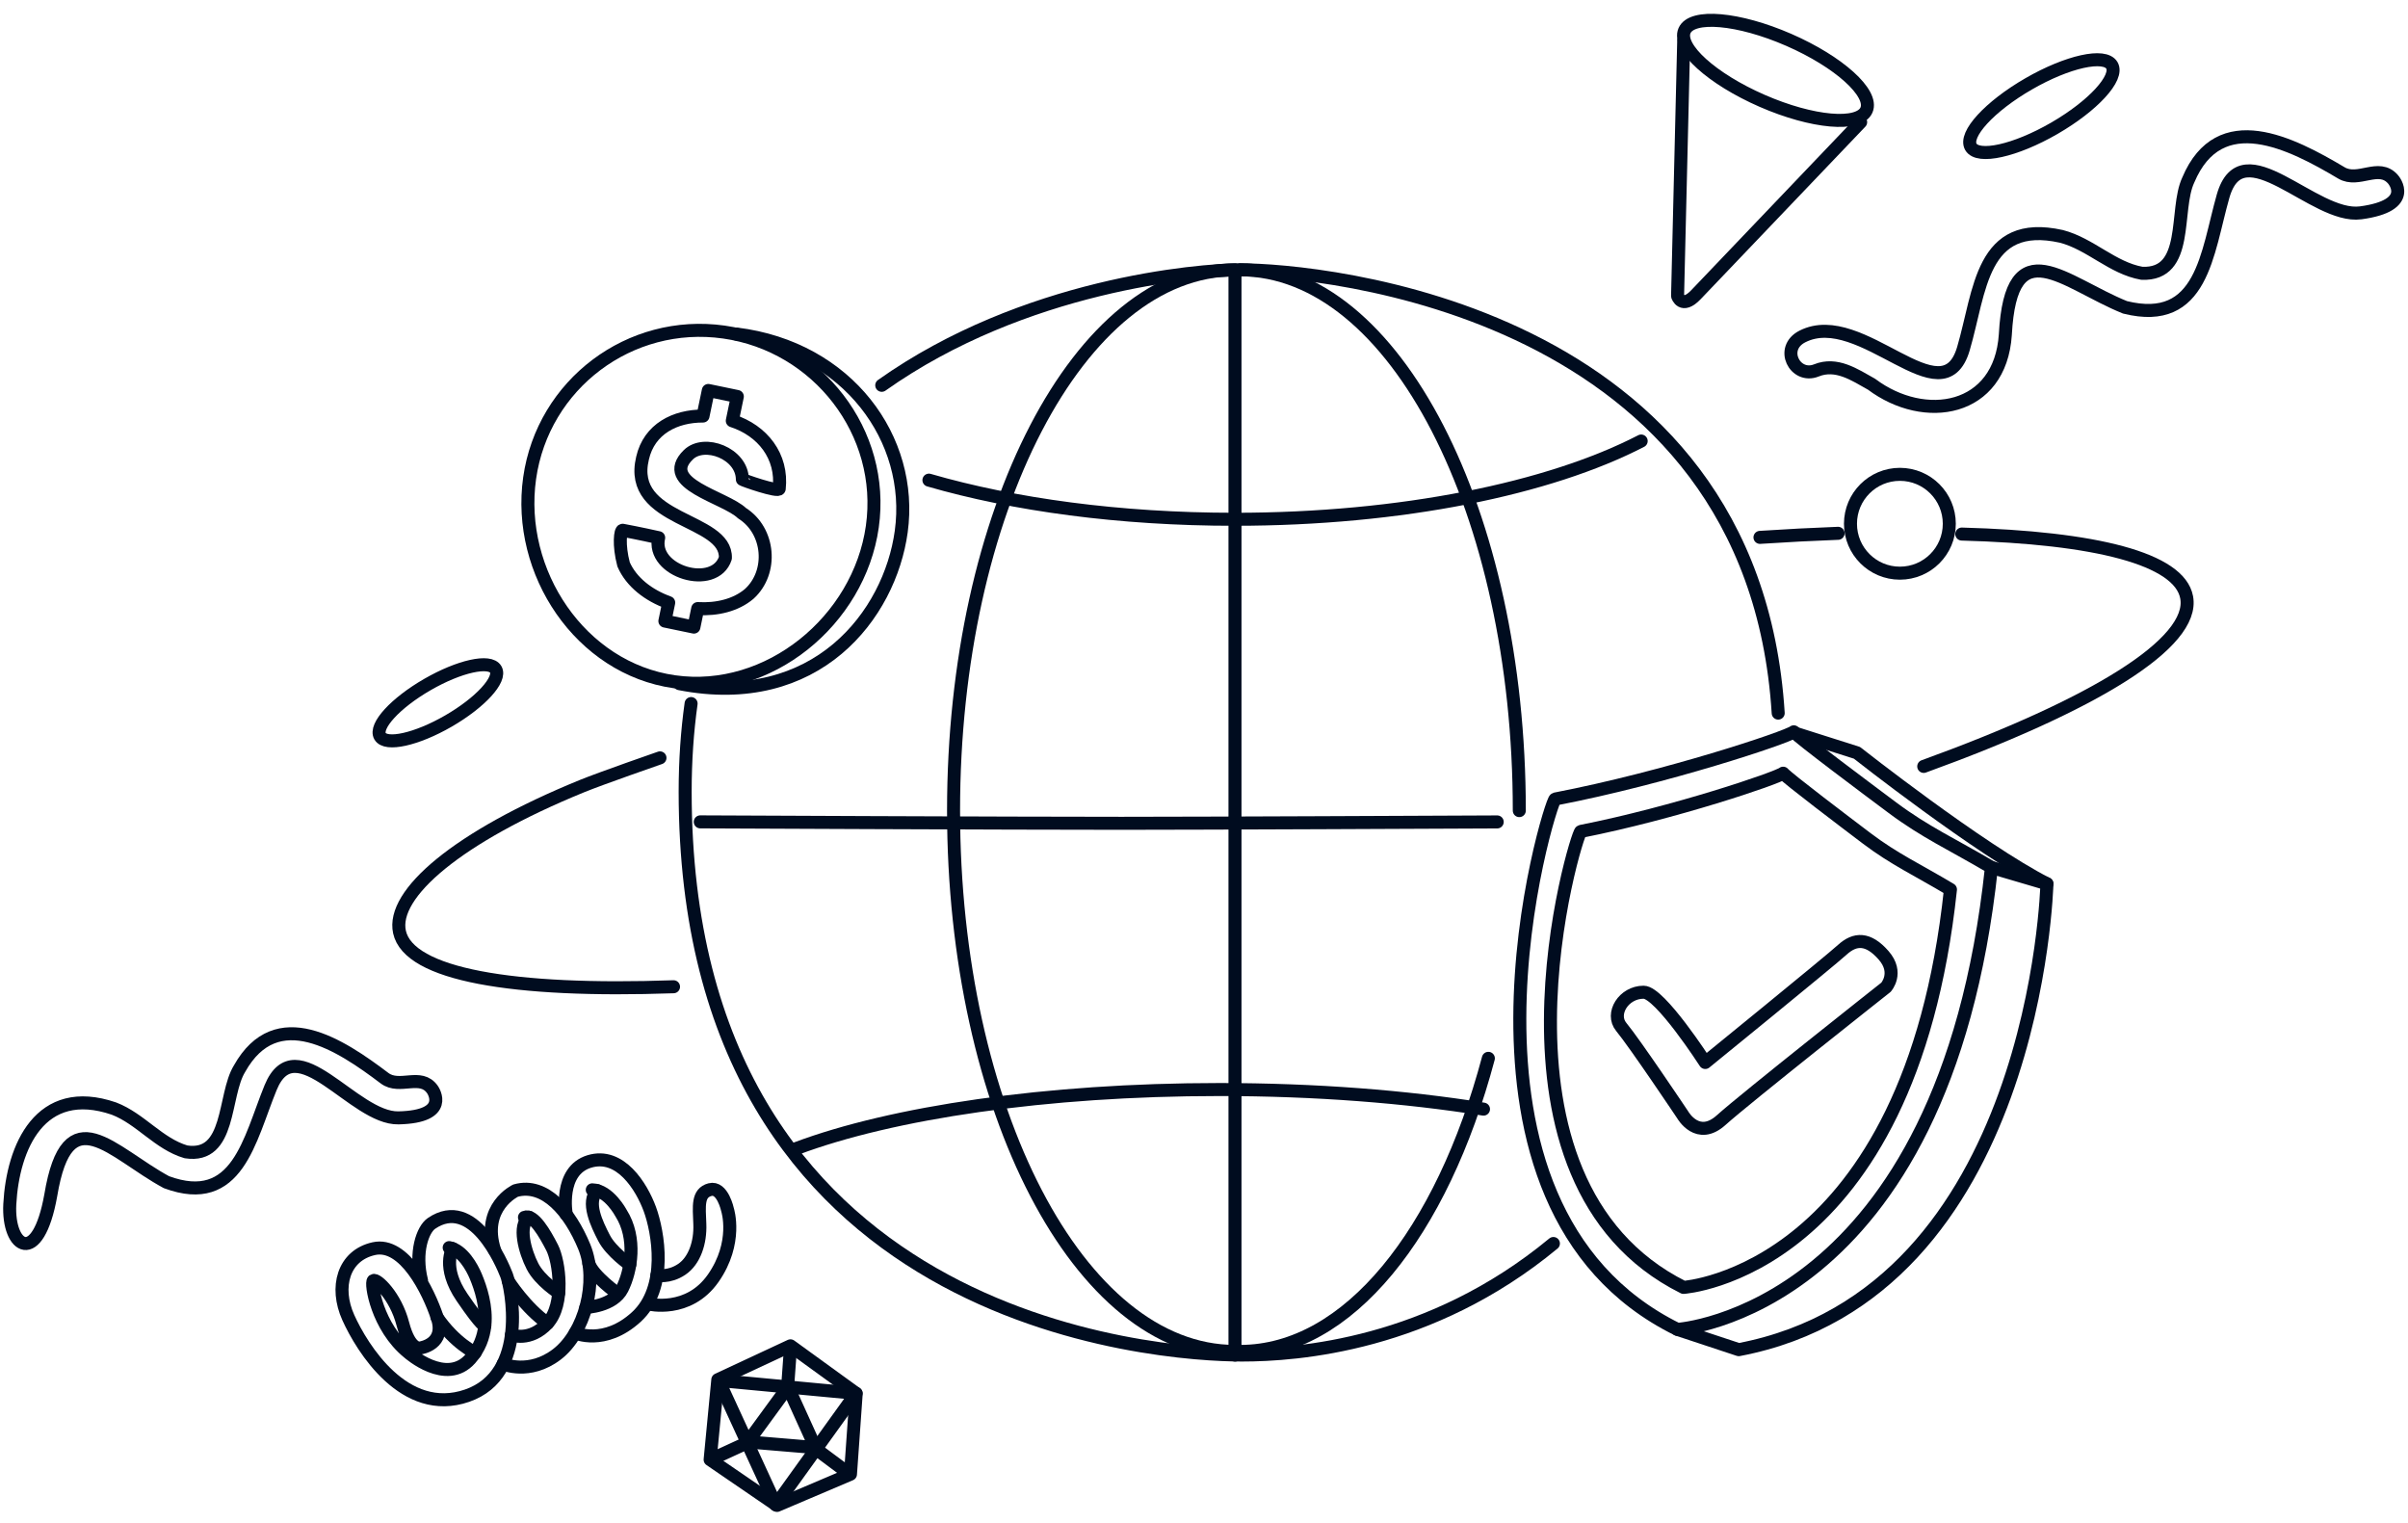 <svg viewBox="0 0 185 117" fill="none" xmlns="http://www.w3.org/2000/svg">
    <path d="M143.395 8.454C143.959 7.161 141.288 4.747 137.428 3.063C133.568 1.38 129.981 1.063 129.417 2.356C128.853 3.65 131.525 6.063 135.384 7.747C139.244 9.431 142.831 9.748 143.395 8.454Z" stroke="#000C1F" stroke-linecap="round" stroke-linejoin="round"/>
    <path d="M129.355 3.138L128.883 22.737C128.883 22.737 129.209 23.785 130.302 22.63C131.393 21.477 142.949 9.383 142.949 9.383" stroke="#000C1F" stroke-linecap="round" stroke-linejoin="round"/>
    <path d="M55.211 106.044L59.605 115.603L65.766 107.036L55.211 106.044Z" stroke="#000C1F" stroke-linecap="round" stroke-linejoin="round"/>
    <path d="M62.649 111.199L60.538 106.545L57.455 110.764L62.649 111.199Z" stroke="#000C1F" stroke-linecap="round" stroke-linejoin="round"/>
    <path d="M60.525 106.35L60.732 103.496" stroke="#000C1F" stroke-linecap="round" stroke-linejoin="round"/>
    <path d="M57.274 110.89L54.649 112.098" stroke="#000C1F" stroke-linecap="round" stroke-linejoin="round"/>
    <path d="M62.696 111.314L65.073 113.085" stroke="#000C1F" stroke-linecap="round" stroke-linejoin="round"/>
    <path d="M65.779 107.043L60.729 103.384L55.148 105.986L54.558 112.128L59.696 115.644L65.339 113.245L65.779 107.043Z" stroke="#000C1F" stroke-linecap="round" stroke-linejoin="round"/>
    <path d="M32.386 98.369C31.839 96.201 32.475 94.44 33.151 93.979C36.344 91.803 38.558 97.033 38.918 97.957C39.245 98.798 40.685 105.559 35.883 107.214C31.08 108.87 27.813 103.549 26.759 101.212C25.705 98.874 26.38 96.438 28.723 95.919C31.065 95.4 32.916 99.171 33.596 101.224C34.276 103.277 32.303 103.544 32.303 103.544C32.303 103.544 31.503 103.82 30.945 101.684C30.388 99.548 28.933 98.204 28.686 98.37C28.44 98.537 28.97 101.952 31.38 103.903C31.38 103.903 34.288 106.48 36.141 104.375C36.836 103.585 37.154 102.704 37.248 101.832C37.403 100.379 36.935 98.957 36.551 98.041C36.261 97.349 35.543 96.034 34.51 95.838" stroke="#000C1F" stroke-linecap="round" stroke-linejoin="round"/>
    <path d="M36.508 103.913C36.508 103.913 34.965 103.22 33.569 101.185" stroke="#000C1F" stroke-linecap="round" stroke-linejoin="round"/>
    <path d="M34.775 95.916C34.775 95.916 33.906 97.329 35.495 99.66C37.084 101.992 37.246 101.833 37.246 101.833" stroke="#000C1F" stroke-linecap="round" stroke-linejoin="round"/>
    <path d="M38.654 104.777C38.654 104.777 40.665 105.663 42.79 104.034C44.915 102.405 45.986 98.44 44.888 95.774C43.789 93.108 41.871 90.822 39.611 91.462C39.611 91.462 36.931 92.72 38.003 96.048" stroke="#000C1F" stroke-linecap="round" stroke-linejoin="round"/>
    <path d="M39.294 102.545C39.294 102.545 40.721 103.108 42.066 101.653C43.41 100.198 42.965 96.906 42.419 95.841C41.873 94.776 40.991 93.22 40.294 93.515" stroke="#000C1F" stroke-linecap="round" stroke-linejoin="round"/>
    <path d="M39.049 98.405C39.049 98.405 40.364 100.474 42.065 101.652" stroke="#000C1F" stroke-linecap="round" stroke-linejoin="round"/>
    <path d="M42.926 99.308C42.926 99.308 41.497 98.411 40.914 97.28C40.333 96.15 39.764 94.139 40.643 93.508" stroke="#000C1F" stroke-linecap="round" stroke-linejoin="round"/>
    <path d="M44.191 102.393C44.191 102.393 46.429 103.415 48.888 101.168C51.346 98.92 50.56 94.604 49.925 92.88C49.29 91.156 47.655 88.496 45.274 89.222C42.893 89.947 43.505 93.291 43.505 93.291" stroke="#000C1F" stroke-linecap="round" stroke-linejoin="round"/>
    <path d="M45.01 100.433C45.01 100.433 47.119 100.364 47.805 98.998C48.492 97.632 48.934 95.108 47.712 93.188C47.712 93.188 46.78 91.429 45.503 91.401" stroke="#000C1F" stroke-linecap="round" stroke-linejoin="round"/>
    <path d="M48.385 97.148C48.385 97.148 46.952 96.165 46.405 95.099C45.859 94.034 45.023 92.354 45.877 91.459" stroke="#000C1F" stroke-linecap="round" stroke-linejoin="round"/>
    <path d="M47.462 99.379C47.462 99.379 45.549 98.01 45.24 97.056" stroke="#000C1F" stroke-linecap="round" stroke-linejoin="round"/>
    <path d="M49.836 100.174C49.836 100.174 52.89 100.923 54.799 98.185C56.706 95.447 55.898 92.943 55.898 92.943C55.898 92.943 55.514 91.124 54.545 91.386C53.578 91.649 53.711 92.635 53.766 94.035C53.821 95.435 53.365 96.845 52.373 97.511C51.379 98.179 50.471 97.96 50.471 97.96" stroke="#000C1F" stroke-linecap="round" stroke-linejoin="round"/>
    <path d="M145.963 44.03C148.06 44.03 149.759 42.331 149.759 40.234C149.759 38.137 148.06 36.438 145.963 36.438C143.867 36.438 142.167 38.137 142.167 40.234C142.167 42.331 143.867 44.03 145.963 44.03Z" stroke="#000C1F" stroke-linecap="round" stroke-linejoin="round"/>
    <path d="M157.82 9.86C160.812 8.132 162.797 5.967 162.252 5.025C161.708 4.082 158.841 4.718 155.849 6.446C152.856 8.173 150.872 10.338 151.416 11.281C151.961 12.224 154.828 11.588 157.82 9.86Z" stroke="#000C1F" stroke-linecap="round" stroke-linejoin="round"/>
    <path d="M34.451 55.389C36.905 53.971 38.533 52.195 38.087 51.422C37.64 50.648 35.288 51.17 32.833 52.587C30.378 54.004 28.75 55.78 29.197 56.554C29.644 57.328 31.996 56.806 34.451 55.389Z" stroke="#000C1F" stroke-linecap="round" stroke-linejoin="round"/>
    <path d="M135.214 41.28C137.279 41.144 139.274 41.041 141.215 40.968" stroke="#000C1F" stroke-linecap="round" stroke-linejoin="round"/>
    <path d="M150.719 41.026C160.995 41.305 167.443 42.919 167.994 45.884C168.649 49.41 160.829 54.149 147.795 58.874" stroke="#000C1F" stroke-linecap="round" stroke-linejoin="round"/>
    <path d="M51.745 75.8C39.383 76.236 31.415 74.874 30.693 71.598C30.044 68.653 35.189 64.275 44.707 60.39C46.183 59.788 50.704 58.218 50.704 58.218" stroke="#000C1F" stroke-linecap="round" stroke-linejoin="round"/>
    <path d="M181.359 16.35C177.759 16.833 172.279 9.853 170.793 15.07C169.548 19.44 169.222 25.088 163.259 23.609C158.602 21.73 154.507 17.456 154.064 25.705C153.676 31.623 147.874 32.585 143.782 29.513C142.479 28.785 141.089 27.829 139.542 28.456C137.909 29.108 136.682 26.75 138.481 25.843C143.016 23.553 149.231 32.265 150.844 26.785C152.144 22.371 152.184 16.78 158.371 18.158C160.608 18.741 162.277 20.59 164.557 20.994C168.259 21.148 167.034 16.12 168.121 13.824C170.517 8.14 176.048 11.003 179.888 13.285C181.204 14.058 182.744 12.523 183.839 13.764C183.898 13.826 185.559 15.788 181.358 16.351L181.359 16.35Z" stroke="#000C1F" stroke-linecap="round" stroke-linejoin="round"/>
    <path d="M30.613 85.873C27.169 85.949 22.738 78.793 20.788 83.555C19.155 87.544 18.254 92.831 12.788 90.813C8.595 88.551 5.185 84.093 3.9 91.821C2.912 97.358 0.57 95.921 0.753 92.5C0.985 88.143 3.068 83.21 8.754 85.159C10.802 85.945 12.18 87.863 14.288 88.483C17.762 89.016 17.135 84.149 18.4 82.099C21.256 76.993 26.169 80.273 29.549 82.828C30.709 83.694 32.322 82.409 33.223 83.694C33.272 83.759 34.632 85.783 30.613 85.873V85.873Z" stroke="#000C1F" stroke-linecap="round" stroke-linejoin="round"/>
    <path d="M53.095 54.046C52.798 56.168 52.639 58.421 52.639 60.818C52.639 101.831 89.155 104.091 95.412 104.091C99.672 104.091 109.89 103.345 119.344 95.524" stroke="#000C1F" stroke-linecap="round" stroke-linejoin="round"/>
    <path d="M136.614 54.779C134.662 23.655 101.31 20.726 95.327 20.726C92.017 20.726 78.648 21.871 67.742 29.598" stroke="#000C1F" stroke-linecap="round" stroke-linejoin="round"/>
    <path d="M71.367 36.884C77.878 38.77 86.014 39.89 94.84 39.89C107.67 39.89 119.043 37.524 126.087 33.879" stroke="#000C1F" stroke-linecap="round" stroke-linejoin="round"/>
    <path d="M113.973 85.201C108.015 84.245 101.083 83.696 93.683 83.696C80.344 83.696 68.52 85.478 61.196 88.221" stroke="#000C1F" stroke-linecap="round" stroke-linejoin="round"/>
    <path d="M53.8 63.134C53.8 63.134 78.073 63.249 86.171 63.245C93.153 63.243 110.342 63.159 115.027 63.139" stroke="#000C1F" stroke-linecap="round" stroke-linejoin="round"/>
    <path d="M94.88 21.08V63.134V104.093" stroke="#000C1F" stroke-linecap="round" stroke-linejoin="round"/>
    <path d="M94.88 20.726C82.939 20.726 73.259 39.326 73.259 62.27C73.259 85.214 82.939 103.814 94.88 103.814" stroke="#000C1F" stroke-linecap="round" stroke-linejoin="round"/>
    <path d="M116.724 62.27C116.724 39.326 107.119 20.726 95.269 20.726" stroke="#000C1F" stroke-linecap="round" stroke-linejoin="round"/>
    <path d="M95.27 103.814C103.578 103.814 110.783 94.671 114.346 81.299" stroke="#000C1F" stroke-linecap="round" stroke-linejoin="round"/>
    <path d="M67.018 40.459C65.996 47.68 59.034 53.394 51.814 52.371C44.593 51.35 39.669 43.954 40.69 36.733C41.711 29.512 48.394 24.486 55.615 25.508C62.836 26.529 68.04 33.236 67.018 40.458V40.459Z" stroke="#000C1F" stroke-linecap="round" stroke-linejoin="round"/>
    <path d="M56.577 25.659C65.145 26.714 70.214 33.75 69.24 40.835C68.36 47.238 62.72 54.578 52.202 52.519" stroke="#000C1F" stroke-linecap="round" stroke-linejoin="round"/>
    <path d="M59.865 37.543C60.142 35.045 58.581 33.075 56.26 32.322L56.647 30.458L54.418 29.995L54.01 31.959C51.88 31.954 49.877 32.934 49.364 35.195C48.18 40.127 55.837 39.752 55.73 42.869C54.913 45.375 50.003 43.909 50.604 41.305C49.138 40.978 48.044 40.773 47.84 40.735C47.663 40.703 47.508 41.849 47.908 43.354C48.5 44.719 49.831 45.739 51.375 46.293L51.081 47.709L53.31 48.172L53.605 46.75C55.081 46.837 56.532 46.492 57.558 45.623C59.399 43.954 59.142 40.767 57.003 39.42C55.709 38.172 50.61 37.159 52.883 34.934C54.109 33.733 57.017 34.83 57.034 36.823C57.034 36.869 59.831 37.848 59.865 37.541V37.543Z" stroke="#000C1F" stroke-linecap="round" stroke-linejoin="round"/>
    <path d="M128.873 102.12C109.498 92.564 119.085 61.456 119.48 61.38C127.962 59.749 137.288 56.644 137.812 56.216C138.219 56.695 143.553 60.675 145.397 62.051C147.91 63.929 149.983 64.853 152.998 66.634C149.358 100.853 128.873 102.12 128.873 102.12V102.12Z" stroke="#000C1F" stroke-linecap="round" stroke-linejoin="round"/>
    <path d="M129.34 98.894C112.934 90.707 121.114 63.933 121.449 63.868C128.64 62.45 136.55 59.763 136.995 59.395C137.339 59.806 141.854 63.22 143.414 64.401C145.542 66.011 147.297 66.804 149.848 68.33C146.704 97.769 129.34 98.895 129.34 98.895V98.894Z" stroke="#000C1F" stroke-linecap="round" stroke-linejoin="round"/>
    <path d="M137.829 56.294L142.664 57.829C142.664 57.829 152.083 65.253 157.259 67.889C157.259 67.889 156.508 99.321 133.582 103.679L128.872 102.12" stroke="#000C1F" stroke-linecap="round" stroke-linejoin="round"/>
    <path d="M152.997 66.634L157.26 67.889" stroke="#000C1F" stroke-linecap="round" stroke-linejoin="round"/>
    <path d="M131.01 81.618C131.01 81.618 127.533 76.221 126.274 76.22C124.747 76.219 123.715 77.87 124.558 78.889C125.623 80.178 129.284 85.649 129.284 85.649C129.284 85.649 130.429 87.675 132.239 86.04C134.049 84.406 144.895 75.84 144.895 75.84C144.895 75.84 145.894 74.731 144.709 73.381C143.524 72.031 142.518 72.069 141.538 72.961C140.558 73.854 131.01 81.618 131.01 81.618V81.618Z" stroke="#000C1F" stroke-linecap="round" stroke-linejoin="round"/>
</svg>
